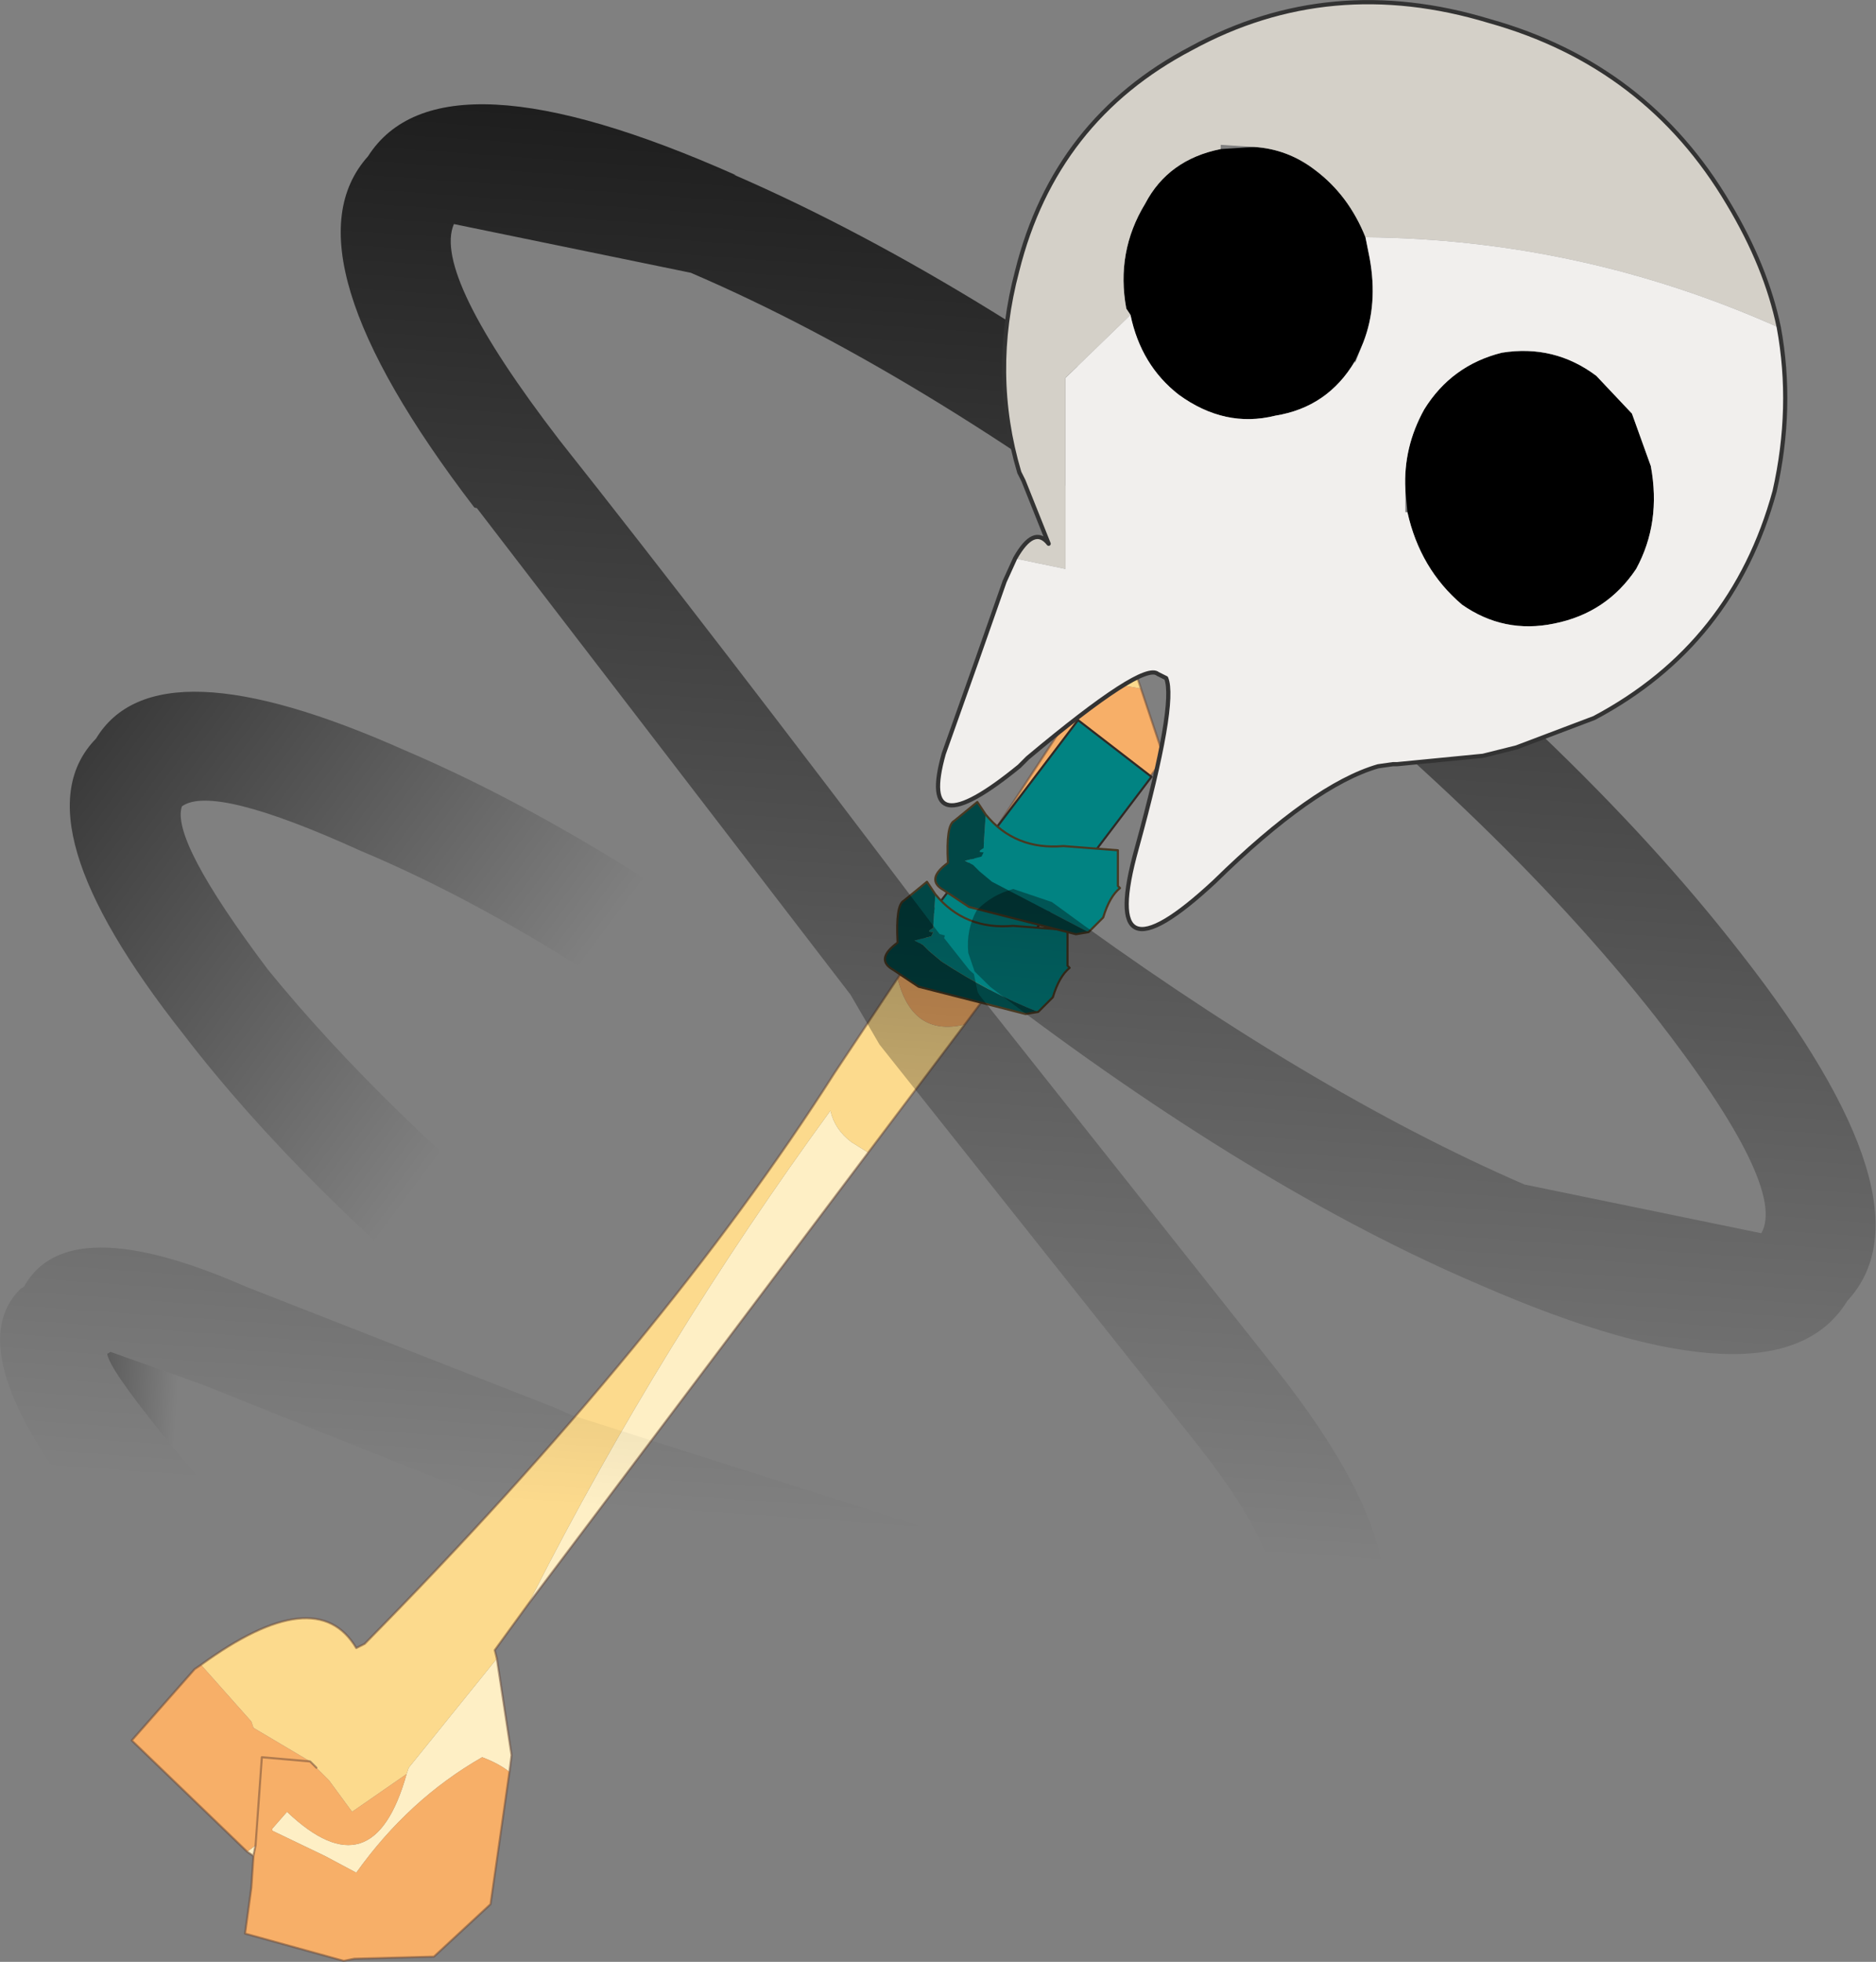 <svg viewBox="0 0 44.706 46.723" xmlns="http://www.w3.org/2000/svg" xmlns:xlink="http://www.w3.org/1999/xlink"><rect x="0" y="0" width="44.706" height="46.723" fill="#808080" stroke="none"/><g transform="translate(-252.36 -173.8)"><use transform="translate(255.5 188.9)" width="24.6" height="31.6" xlink:href="#a"/><use transform="matrix(1.25 .331 -.331 1.25 258.8 174.7)" width="34.3" height="32" xlink:href="#b"/><use transform="translate(274.65 173.8)" width="20.3" height="22.2" xlink:href="#c"/></g><defs><linearGradient id="d" x1="-819.2" x2="819.2" gradientTransform="matrix(-.004 -.02 -.021 .004 15.7 7.05)" gradientUnits="userSpaceOnUse"><stop stop-opacity="0" offset="0"/><stop offset="1"/></linearGradient><linearGradient id="e" x1="-819.2" x2="819.2" gradientTransform="matrix(-.003 0 .001 .005 2.95 27.95)" gradientUnits="userSpaceOnUse"><stop stop-opacity="0" offset="0"/><stop offset="1"/></linearGradient><linearGradient id="f" x1="-819.2" x2="819.2" gradientTransform="matrix(-.01 -.004 -.002 .005 1.1 13.3)" gradientUnits="userSpaceOnUse"><stop stop-opacity="0" offset="0"/><stop offset="1"/></linearGradient><g id="a"><path d="m278.95 189.2.2-.3.1.4-.3-.1m-14 22.8.1-.2q3.05-6 7.1-11.55.1.45.5.75l.4.25-8.1 10.75m-.45 4q-.25-.2-.65-.35-1.75 1-3 2.75l-.75-.4-1.25-.6v-.05l.35-.4q2.05 1.95 2.85-.9l.05-.15 2.1-2.6.35 2.3-.05.4m-6.25 1.9.2-.15-.05.25-.15-.1" fill="#feefc5" fill-rule="evenodd" transform="translate(-255.5 -188.9)"/><path d="M273.75 197.1q.35 1.4 1.6 1.1l-2.3 3.05-.4-.25q-.4-.3-.5-.75-4.05 5.55-7.1 11.55l-.1.2-.8 1.1.05.2-2.1 2.6-.05.15-1.3.9-.55-.75-.45-.45-1.35-.8-.05-.15-1.2-1.35q2.75-2 3.7-.4l.2-.1q7.15-7.25 11.2-13.6l1.5-2.25m5.8-6.9-.85-.15-.4.15.5-.8.1-.2h.05l-.15.2.15-.2.3.1.3.9" fill="#fcda8d" fill-rule="evenodd" transform="translate(-255.5 -188.9)"/><path d="m278.15 190.4.15-.2-.15.2.15-.2.4-.15.85.15.55 1.65-4.75 6.35q-1.25.3-1.6-1.1l4.4-6.7m-16.1 25.65q-.8 2.85-2.85.9l-.35.4v.05l1.25.6.75.4q1.25-1.75 3-2.75.4.15.65.35l-.45 3.15-1.35 1.25-1.9.05-.25.05-2.35-.65.15-1.1.05-.75.05-.25.15-2.1 1.15.1-1.15-.1-.15 2.1-.05.25-.05.75.05-.75.05-.25-.2.15-2.75-2.65 1.5-1.7.15-.1 1.2 1.35.05.15 1.35.8.45.45.55.75 1.3-.9" fill="#f7af68" fill-rule="evenodd" transform="translate(-255.5 -188.9)"/><path d="m22.8 1.3-.15.2-4.4 6.7m1.6 1.1 4.75-6.35-.55-1.65m-1.25 0 .5-.8.15-.2.2-.3.1.4.3.9M9.45 23.1l8.1-10.75 2.3-3.05M1.65 24.55q2.75-2 3.7-.4l.2-.1q7.15-7.25 11.2-13.6l1.5-2.25M9 27.1l.05-.4-.35-2.3M4.4 27l-.15-.15-1.15-.1-.15 2.1-.05.25-.05.75-.15 1.1 2.35.65.25-.05 1.9-.05 1.35-1.25L9 27.1m.45-4-.8 1.1.05.2M2.75 29 0 26.35l1.5-1.7.15-.1M2.75 29l.15.1" fill="none" stroke="#694634" stroke-linecap="round" stroke-linejoin="round" stroke-opacity=".502" stroke-width=".05"/><path d="m279.8 192.3-3.45 4.55-1.75-1.35 3.45-4.55 1.75 1.35" fill="#018382" fill-rule="evenodd" transform="translate(-255.5 -188.9)"/><path d="m24.3 3.4-3.45 4.55L19.1 6.6l3.45-4.55z" fill="none" stroke="#302925" stroke-linecap="round" stroke-linejoin="round" stroke-width=".05"/><path d="M274.65 195.1q.7.85 1.85.75l1.3.1v.85l.05.05q-.25.2-.4.7l-.35.35q-1.15-.45-2.3-1.2l-.3-.25-.15-.15-.2-.1.4-.1.05-.1q-.2 0 0-.1v-.05l.05-.75" fill="#018382" fill-rule="evenodd" transform="translate(-255.5 -188.9)"/><path d="m274.65 195.1-.05.75v.05q-.2.1 0 .1l-.05.1-.4.1.2.1.15.15.3.25q1.15.75 2.3 1.2l-.3.05-2.55-.65-.6-.4q-.45-.25.1-.65-.05-.9.15-1l.55-.45.2.3" fill="#014746" fill-rule="evenodd" transform="translate(-255.5 -188.9)"/><path d="m21.6 9 .35-.35q.15-.5.4-.7l-.05-.05v-.85l-1.3-.1q-1.15.1-1.85-.75M21.6 9l-.3.05-2.55-.65-.6-.4q-.45-.25.1-.65-.05-.9.15-1l.55-.45.2.3" fill="none" stroke="#483922" stroke-linecap="round" stroke-linejoin="round" stroke-width=".05"/><path d="M275.85 193.2q.7.85 1.85.75l1.3.1v.85l.05.05q-.25.2-.4.7l-.35.35-2.3-1.2-.3-.25-.15-.15-.2-.1.4-.1.05-.1q-.2 0 0-.1v-.05l.05-.75" fill="#018382" fill-rule="evenodd" transform="translate(-255.5 -188.9)"/><path d="m275.85 193.2-.05.75v.05q-.2.1 0 .1l-.05.1-.4.1.2.1.15.15.3.25 2.3 1.2-.3.05-2.55-.65-.6-.4q-.45-.25.1-.65-.05-.9.15-1l.55-.45.2.3" fill="#014746" fill-rule="evenodd" transform="translate(-255.5 -188.9)"/><path d="m22.8 7.1.35-.35q.15-.5.4-.7L23.5 6v-.85l-1.3-.1q-1.15.1-1.85-.75m2.45 2.8-.3.05-2.55-.65-.6-.4q-.45-.25.1-.65-.05-.9.15-1l.55-.45.2.3" fill="none" stroke="#483922" stroke-linecap="round" stroke-linejoin="round" stroke-width=".05"/></g><g id="b" fill-rule="evenodd"><path d="M27.05 23.8q1-2-3-4.95l-6.9-5.15-.05-.05-.15-.3-.1-.05-.6-.45v-.05h-.1q-5.55-4.35-9.1-7Q4 3.45 4.15 2.45L8.6 2.2q4.75.7 10.8 3.25t9.9 5.45q3.15 2.4 2.9 3.35l-4.45.25q-4.3-.65-9.75-2.8l-.75-.05q-.35.2-.55.55-.1.4.05.8l.2.3.35.2q5.65 2.35 10.15 3 5.9.9 6.6-1.45 1.15-2.15-3.55-5.7-4-3.05-10.35-5.7Q13.85 1 8.9.25h.05Q3.05-.7 2.3 1.65 1.2 3.8 5.85 7.4h.05l8.95 6.9.75.75 7.25 5.4q2.4 1.75 2.3 2.6-.45.7-3.15.55l-10.15-.5-.3-.05-6.1-.7Q1.9 21.8 1.5 23.4l-.05.05Q.65 24.8 3.5 27q2.15 1.6 5.6 3.05 3.35 1.45 6.05 1.85 3.6.5 3.95-1.1.9-1.4-2-3.55-1.4-1.05-3.25-2.05l8.1.45h-.05q4.6.15 5.15-1.85M4.7 25.4q-1.3-.95-1.4-1.2l.05-.05 1.8.15 6.15.75.3.05h.15l-.1.2q-.2.35-.05.75l.5.6q2.25 1.05 3.8 2.15l1.35 1.25-1.8-.15q-2.5-.4-5.6-1.7-3.15-1.3-5.15-2.8" fill="url(#d)"/><path d="M4.7 25.4q2 1.5 5.15 2.8 3.1 1.3 5.6 1.7l1.8.15-1.35-1.25q-1.55-1.1-3.8-2.15l-.5-.6q-.15-.4.05-.75l.1-.2h-.15l-.3-.05-6.15-.75-1.8-.15-.05.05q.1.25 1.4 1.2" fill="url(#e)"/><path d="m10.35 22.3.75-.05.6-.5V21q-.15-.4-.5-.55-4.1-1.85-6.85-3.85-2.35-1.85-2.3-2.5.45-.55 3.4-.05 3.6.5 8.2 2.4h.7l.6-.6q.15-.35-.05-.75l-.55-.55q-4.8-1.95-8.6-2.5Q.8 11.25.2 13.3q-1.05 1.85 2.95 4.85 2.85 2.2 7.2 4.15" fill="url(#f)"/></g><g id="c"><path d="m284.9 179.45.1.5q.2 1.1-.15 2l-.2.45q-.65 1.1-1.9 1.3-1.2.3-2.3-.5-.9-.7-1.15-1.9l-.1-.15q-.25-1.35.45-2.5.55-1.05 1.8-1.3l.8-.05q.8.05 1.45.55.8.6 1.2 1.6m.95 6q-.05-1 .45-1.9.65-1.05 1.85-1.35 1.25-.2 2.25.55l.85.9.45 1.25q.25 1.35-.35 2.45-.7 1.05-1.95 1.3-1.2.25-2.2-.45-1-.85-1.3-2.2l-.05-.55" fill-rule="evenodd" transform="translate(-274.65 -173.8)"/><path d="M276.55 187.1q.45-.8.8-.35l-.6-1.5-.1-.2q-.7-2.35-.05-4.8.9-3.6 4.15-5.3 3.3-1.8 7.1-.65 3.75 1.05 5.7 4.35.9 1.5 1.2 2.95-4.7-2.1-9.85-2.15-.4-1-1.2-1.6-.65-.5-1.45-.55l-.8-.05v.1q-1.25.25-1.8 1.3-.7 1.15-.45 2.5l.1.15-1.55 1.5v4.55l-1.2-.25" fill="#d4d0c8" fill-rule="evenodd" transform="translate(-274.65 -173.8)"/><path d="M294.75 181.6q.35 1.9-.1 3.9-1 3.65-4.3 5.4l-1.85.7-.8.2-2.05.2h-.1l-.35.05q-1.55.45-3.9 2.75-2.8 2.6-1.85-.8.95-3.45.7-4.05l-.2-.1q-.35-.3-3.1 2l-.2.2q-2.45 2-1.8-.3l.8-2.25.65-1.85.25-.55 1.2.25v-4.55l1.55-1.5q.25 1.2 1.15 1.9 1.1.8 2.3.5 1.25-.2 1.9-1.3v.05l.2-.5q.35-.9.15-2l-.1-.5q5.15.05 9.85 2.15m-8.85 4.4q.3 1.35 1.3 2.2 1 .7 2.2.45 1.25-.25 1.95-1.3.6-1.1.35-2.45l-.45-1.25-.85-.9q-1-.75-2.25-.55-1.2.3-1.85 1.35-.5.9-.45 1.9v.55h.05" fill="#f1efed" fill-rule="evenodd" transform="translate(-274.65 -173.8)"/><path d="M20.1 7.8q.35 1.9-.1 3.9-1 3.65-4.3 5.4l-1.85.7-.8.2-2.05.2h-.1l-.35.05Q9 18.7 6.65 21q-2.8 2.6-1.85-.8.95-3.45.7-4.05l-.2-.1q-.35-.3-3.1 2l-.2.2q-2.45 2-1.8-.3L1 15.7l.65-1.85.25-.55q.45-.8.8-.35l-.6-1.5-.1-.2q-.7-2.35-.05-4.8.9-3.6 4.15-5.3Q9.4-.65 13.2.5q3.75 1.05 5.7 4.35.9 1.5 1.2 2.95z" fill="none" stroke="#333" stroke-linecap="round" stroke-linejoin="round" stroke-width=".1"/></g></defs></svg>